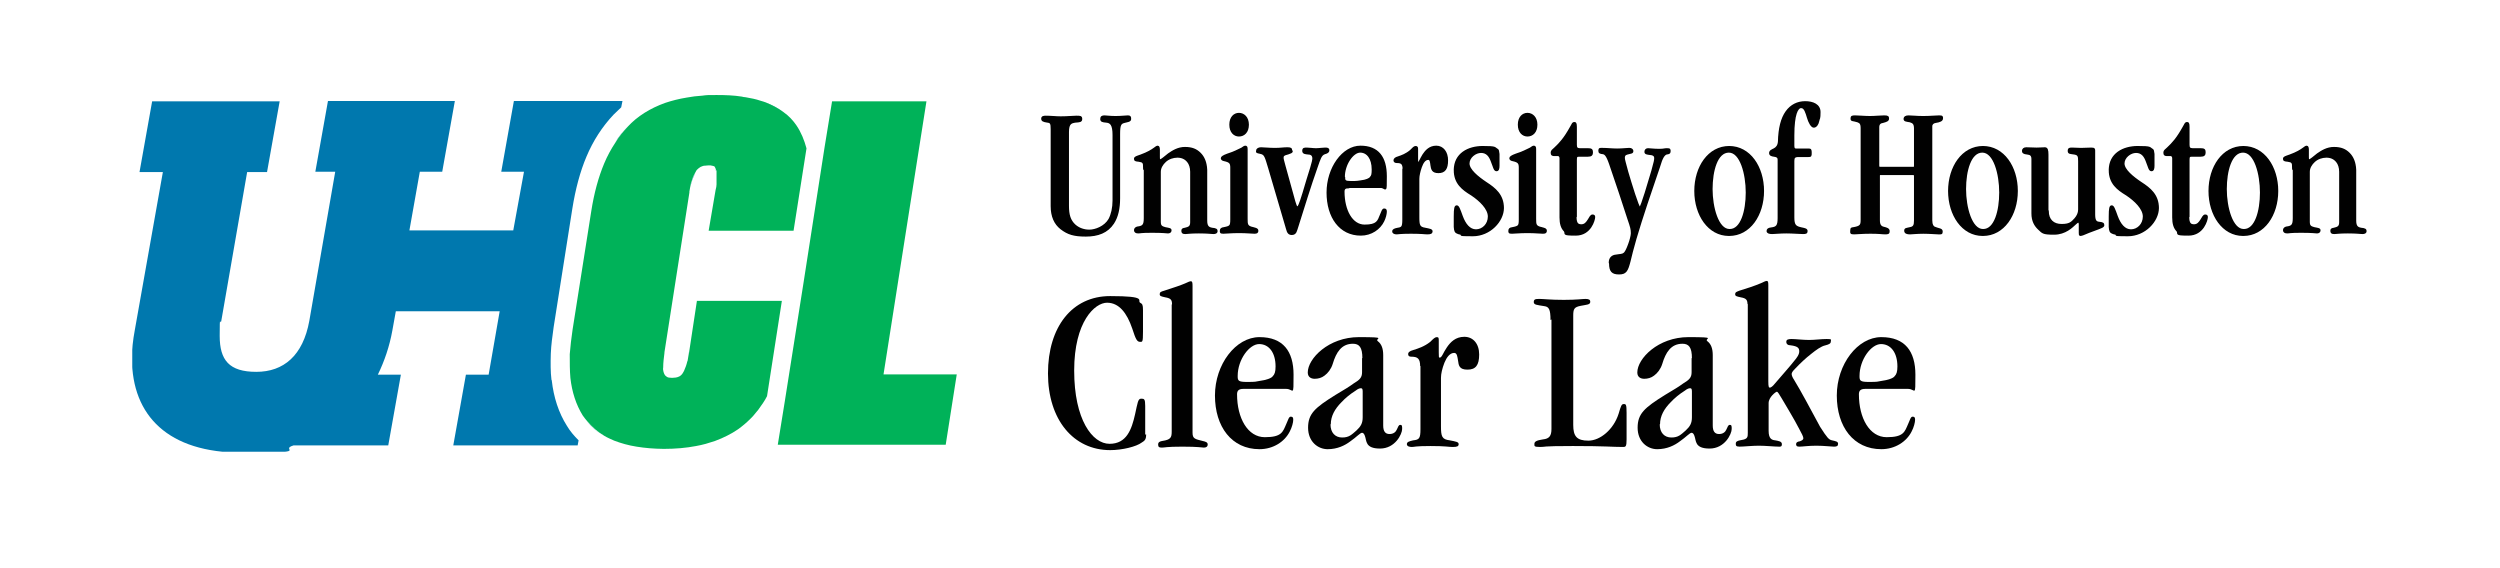 <?xml version="1.0" encoding="UTF-8"?>
<svg xmlns="http://www.w3.org/2000/svg" xmlns:xlink="http://www.w3.org/1999/xlink" version="1.1" viewBox="0 0 792 180">
  <defs>
    <style>
      .cls-1 {
        fill: none;
      }

      .cls-2 {
        fill: #00b259;
      }

      .cls-3 {
        stroke: #010101;
        stroke-miterlimit: 10;
        stroke-width: .5px;
      }

      .cls-3, .cls-4 {
        fill: #010101;
      }

      .cls-5 {
        fill: #0778ae;
      }

      .cls-6 {
        fill: #0078ae;
      }

      .cls-7 {
        clip-path: url(#clippath);
      }
    </style>
    <clipPath id="clippath">
      <rect class="cls-1" x="41.9" y="30.1" width="261.2" height="113"/>
    </clipPath>
  </defs>
  <!-- Generator: Adobe Illustrator 28.7.1, SVG Export Plug-In . SVG Version: 1.2.0 Build 142)  -->
  <g>
    <g id="Layer_1">
      <g>
        <g>
          <path class="cls-5" d="M212.8,119.9c-.8,0-1.3-.1-1.6-.3.3.2.8.3,1.6.3h0Z"/>
          <path class="cls-5" d="M216,118.6c-.2.3-.5.5-.8.7-.3.2-.7.3-1.1.4.4,0,.8-.2,1.1-.4.3-.2.6-.4.8-.7h0Z"/>
          <path class="cls-5" d="M219.6,103.1l-1.2,7.9c0,.4-.1.7-.2,1.1,0-.3.1-.7.2-1.1l1.2-7.9h0Z"/>
          <path class="cls-5" d="M218.8,58.7c0-.4.2-.8.3-1.1.2-.9.6-1.9,1.2-2.9-.5,1.1-.9,2-1.2,2.9,0,.3-.2.7-.3,1.1h0Z"/>
          <path class="cls-5" d="M225.1,52.4c.3,0,.5.1.7.2,0,0,.1,0,.2,0,0,0,0,0-.2,0-.2,0-.4-.1-.7-.2h0Z"/>
          <path class="cls-5" d="M220.9,53.6c.3-.3.5-.5.9-.7.3-.2.7-.3,1.1-.4-.4,0-.8.2-1.1.4-.3.2-.6.4-.9.7h0Z"/>
          <path class="cls-5" d="M222.9,52.4c.4,0,.9-.1,1.3-.1h0c-.5,0-.9,0-1.3.1h0Z"/>
          <path class="cls-5" d="M230.2,137.8c-1.2.6-2.5,1.2-3.9,1.7,1.4-.5,2.7-1.1,3.9-1.7h0Z"/>
          <path class="cls-5" d="M226.6,53.7c0,.1.1.3.2.4,0,0,0,0,0,.2,0,0,0-.1,0-.2,0-.1-.1-.3-.2-.4h0Z"/>
          <path class="cls-5" d="M234.9,30.7c.4,0,.8.1,1.2.2-.4,0-.8-.1-1.2-.2h0Z"/>
          <path class="cls-5" d="M210.1,142c3.7,0,7.1-.3,10.2-.9-3.1.6-6.6.9-10.2.9h0Z"/>
          <path class="cls-5" d="M217.5,30.9c1.6-.3,3.2-.5,4.9-.6-1.7.1-3.3.3-4.9.6h0Z"/>
          <path class="cls-5" d="M210.4,111.8c0,0,0,.2,0,.2,0,0,0-.2,0-.2l7.9-50.6c0-.1,0-.2,0-.3,0,.1,0,.2,0,.3l-7.9,50.6h0Z"/>
          <polygon class="cls-5" points="293.5 32.1 293.5 32.1 286.7 75.3 293.5 32.1 293.5 32.1"/>
          <path class="cls-5" d="M239.3,130.7c.6-.7,1.1-1.3,1.6-2.1.5-.7,1-1.4,1.4-2.1-.4.7-.9,1.4-1.4,2.1-.5.7-1,1.4-1.6,2.1h0Z"/>
          <polygon class="cls-5" points="248.6 127.3 246.4 140.9 246.4 140.9 248.6 127.3 248.6 127.3 248.6 127.3"/>
          <polygon class="cls-5" points="261.2 46.8 261.2 46.8 263.6 32.1 261.2 46.8 261.2 46.8"/>
          <path class="cls-5" d="M226.8,56.9c0,.4,0,.7,0,1,0,.1,0,.3,0,.5,0-.2,0-.4,0-.5,0-.3,0-.7,0-1h0Z"/>
          <polygon class="cls-5" points="256.2 79 254.6 89.3 254.6 89.3 256.2 79 256.2 79 256.2 79"/>
          <path class="cls-5" d="M248,35.5c-1.6-1.2-3.5-2.2-5.7-3.1-.5-.2-1-.3-1.6-.5.5.2,1.1.3,1.6.5,2.2.8,4.1,1.8,5.7,3.1h0Z"/>
          <path class="cls-5" d="M185.8,133.4c1.5,1.8,3.3,3.4,5.5,4.7-2.2-1.3-4-2.8-5.5-4.7h0Z"/>
          <path class="cls-5" d="M198.7,40.2h0c-1.4,1.5-2.7,3.1-3.8,4.9h0c1.2-1.7,2.4-3.4,3.8-4.9h0Z"/>
          <g class="cls-7">
            <path class="cls-5" d="M220.3,141.1c1-.2,2.1-.4,3.1-.7,1-.3,2-.6,2.9-.9-.9.3-1.9.6-2.9.9-1,.3-2,.5-3.1.7h0Z"/>
            <path class="cls-6" d="M174.7,120.3c-.3-2.5-.3-5.3-.2-8.3h0s0,0,0,0c.1-2.7.5-5.5.9-8.4l5.9-37.4c1-6.3,2.5-11.9,4.5-16.6,2.1-5,5-9.5,8.6-13.3.8-.8,1.6-1.5,2.4-2.3l.4-2h-34.4l-4,22.4h7.2l-3.4,18.6h-32.9l3.3-18.6h7.1l4-22.4h-40.2l-4,22.4h6.3l-8.2,47.2c-2,11.1-8.2,16.2-16.8,16.2s-11.6-3.7-11.6-11.4.2-3.1.5-4.7l8.2-47.2h6.3l4-22.4h-40.4l-4,22.4h7.4l-8.9,50.1c-.6,3.2-.9,6.1-.9,8.9,0,18.3,11.6,29.9,34.8,29.9s11.4-.8,16.4-2.3h30l4-22.4h-7.3c2.1-4.3,3.7-9,4.6-14l1.1-6.1h32.9l-3.5,20.1h-7.2l-4,22.4h39.4l.3-1.6c-1.4-1.4-2.7-2.9-3.7-4.6-2.6-4.1-4.2-9-4.8-14.4h0Z"/>
          </g>
          <path class="cls-2" d="M220.8,95.2l-1.2,7.9-1.2,7.9c0,.4-.1.7-.2,1.1-.1.7-.2,1.3-.3,1.8,0,.3-.1.5-.2.7-.1.4-.2.9-.4,1.4-.2.5-.4,1-.6,1.5-.2.4-.4.7-.6,1-.2.3-.5.5-.8.7-.3.2-.7.3-1.1.4-.4,0-.8.1-1.3.1h0c-.8,0-1.3-.1-1.6-.3-.3-.2-.5-.4-.6-.5-.1-.2-.2-.3-.3-.5,0-.2-.2-.4-.2-.6-.1-.4-.2-.9-.1-1.4,0-1.5.2-3,.4-4.6,0,0,0-.2,0-.2l7.9-50.6c0-.1,0-.2,0-.3.1-.8.3-1.5.4-2.1,0-.4.2-.8.3-1.1.2-.9.6-1.9,1.2-2.9.2-.4.4-.8.7-1,.3-.3.5-.5.9-.7.3-.2.7-.3,1.1-.4.4,0,.9-.1,1.3-.1h0c.3,0,.6,0,.9,0,.3,0,.5.1.7.2,0,0,.1,0,.2,0,.2,0,.2.2.3.2.2.3.3.6.4.9,0,.1.1.3.2.4,0,0,0,0,0,.2,0,.2,0,.6,0,1.3,0,.5,0,.9,0,1.3,0,.4,0,.7,0,1,0,.1,0,.3,0,.5,0,.5-.1,1.1-.3,1.8l-2.2,12.9h26.9l4.1-26.1c-.7-2.6-1.7-5.1-3.2-7.3-1.1-1.6-2.4-3-4.1-4.2-1.6-1.2-3.5-2.2-5.7-3.1-.5-.2-1-.3-1.6-.5-1.4-.5-3-.8-4.7-1.1-.4,0-.8-.1-1.2-.2-2.5-.4-5.1-.5-8-.5s-3,0-4.5.2c-1.7.1-3.3.3-4.9.6-2.5.4-4.8,1-6.9,1.7-4.7,1.7-8.8,4.2-11.9,7.6-1.4,1.5-2.7,3.1-3.8,4.9h0c-1.4,2.1-2.6,4.3-3.6,6.7-1.8,4.3-3.2,9.4-4.1,15.2l-5.9,37.4c-.4,2.7-.7,5.3-.9,7.8,0,2.7,0,5.2.2,7.5.5,4.5,1.8,8.5,3.9,11.9.4.6.9,1.2,1.4,1.8,1.5,1.8,3.3,3.4,5.5,4.7,1,.6,2,1,3.1,1.5,2.1.8,4.5,1.5,7.1,1.9,1.3.2,2.7.4,4.1.5,1.4.1,2.9.2,4.5.2,3.7,0,7.1-.3,10.2-.9,1-.2,2.1-.4,3.1-.7,1-.3,2-.6,2.9-.9,1.4-.5,2.7-1.1,3.9-1.7,1.2-.6,2.4-1.3,3.4-2,1.4-1,2.7-2.1,3.9-3.3.6-.6,1.2-1.2,1.7-1.9.6-.7,1.1-1.3,1.6-2.1.5-.7,1-1.4,1.4-2.1.2-.4.4-.7.6-1.1l4.7-30.2h-26.9Z"/>
          <polygon class="cls-2" points="279.9 118.6 279.9 118.6 286.7 75.3 293.5 32.1 263.6 32.1 261.2 46.8 256.2 79 254.6 89.3 248.6 127.3 246.4 140.9 299.6 140.9 303.1 118.6 279.9 118.6 279.9 118.6"/>
        </g>
        <g>
          <path class="cls-3" d="M338.4,65.2c0,3,.6,4.4,1.6,5.6,1.3,1.5,3.2,2.2,5.1,2.2s4.9-1.1,6.3-3.5c.8-1.5,1.3-3.6,1.3-6v-20.7c0-3.3-.8-4.1-2.3-4.2-1.1-.1-1.6-.2-1.6-.9s.4-.9,1.1-.9,1.6.2,3.5.2,3.2-.2,3.9-.2.8.2.8.9-.8.7-1.9,1c-1.2.3-1.6.8-1.6,3.7v20.4c0,3.3-.6,5.9-1.9,7.9-1.9,2.9-4.9,4-8.7,4s-5.7-.6-7.9-2.3c-1.9-1.5-3-3.8-3-7.1v-24.4c0-1.8-.2-2.2-1.3-2.3-1.3-.2-1.7-.4-1.7-1s.5-.7,1.2-.7c1.6,0,3.1.2,4.7.2,2.5,0,3.8-.2,5-.2s1.6,0,1.6.8-.6.8-1.9.9c-1.3.2-2.3.4-2.3,3.2v23.5Z"/>
          <path class="cls-3" d="M362.4,53.1c0-1.7-.3-1.9-1.6-2.1-1.1-.1-1.3-.2-1.3-.7s.5-.6,1.9-1.1c2.2-.8,3.5-1.6,4.3-2.2.5-.4.8-.6,1.1-.6s.4.5.4,1v2.3c0,.9.1,1,.3,1,.5,0,1.4-.9,2.7-1.9,1.3-.9,3-2,5.2-2s3.6.6,4.8,1.8,1.9,2.9,2,5.2v16.1c0,1.9.7,2.3,1.8,2.5,1.1.1,1.5.3,1.5.8s-.4.7-1.1.7-1.7-.2-4.6-.2-3.5.2-4.3.2-1-.2-1-.8.4-.6.9-.7c1.3-.3,1.9-.6,1.9-2v-16c0-1.3-.4-2.5-1-3.2-.8-1-1.9-1.5-3.3-1.5s-2.8.5-3.8,1.4-1.7,2.1-1.7,3.3v15.9c0,1.2.4,1.6,1.6,1.9,1.5.3,1.8.3,1.8.8s-.4.7-.9.7-1.2-.2-5-.2-3.6.2-4.4.2-1.1-.3-1.1-.8.4-.8.9-.9c1.8-.2,2.2-.8,2.2-2.9v-16.3Z"/>
          <path class="cls-3" d="M390,53.1c0-1.5-.4-1.9-2.2-2.3-.6-.1-.8-.4-.8-.7s.5-.7,1.9-1.2c1.9-.6,3.3-1.3,4.5-1.9.5-.4.9-.6,1.1-.6.4,0,.5.2.5.9v22c0,1.8,0,2.5,2,2.9,1.1.3,1.4.4,1.4.9s-.2.7-1,.7c-1.1,0-2.2-.2-4.9-.2s-3.9.2-4.9.2-.9-.2-.9-.7.2-.8,1.1-.9c2-.4,2.2-.6,2.2-2.7v-16.5ZM392.5,43c-1.5,0-2.8-1.2-2.8-3.5s1.3-3.5,2.8-3.5,2.9,1.2,2.9,3.5-1.3,3.5-2.9,3.5h0Z"/>
          <path class="cls-3" d="M409.3,47.9c0,.4-.5.5-1.3.8-1.3.3-1.6.6-1.6,1.2s.1.7.5,2.3c.8,3,1.7,6.1,2.6,9.4,1,3.8,1.2,4,1.5,4s.6-.2,1.9-4.5c.8-2.8,1.6-5.3,2.4-7.9.5-1.6.7-2.6.7-3,0-1.2-.8-1.5-1.6-1.5-.8-.1-1.6-.1-1.6-.9s.4-.8,1.2-.8,1.9.2,2.9.2,2.1-.2,2.9-.2,1.1.1,1.1.6-.4.8-1.2,1c-1.3.4-1.6,1.8-2.5,4.3-2.2,6.2-4.1,12.5-6.1,18.8-.5,1.4-.5,2.5-1.9,2.5s-1.4-1.5-1.8-2.6c-1.9-6.4-4.2-14.2-5.4-18.4-1.1-3.6-1.2-4.4-2.7-4.7s-1.1-.3-1.1-.8.6-.8,1.3-.8,2.6.2,4.4.2,2.7-.2,3.9-.2,1.3.2,1.3.8h0Z"/>
          <path class="cls-3" d="M427.2,59.4c-1.1,0-1.5.4-1.5,1.3,0,6,2.6,10.7,6.6,10.7s4.3-1.3,5.1-3.3c.5-1.1.6-1.8,1.1-1.8s.6.2.6.8-.3,1.9-.8,2.9c-1.2,2.5-3.9,4.4-7.2,4.4-6.6,0-10.6-5.6-10.6-13.4s4.9-14.6,10.5-14.6,8.1,3.5,8.1,9.4,0,3.5-1.7,3.5h-10.2ZM425.9,56.2c0,1.1.2,1.4,2.2,1.4s2.1-.1,2.9-.2c1.8-.2,2.9-.7,3.2-1.2.5-.5.6-1.1.6-2.5,0-3.5-1.6-5.6-3.9-5.6s-5.1,3.9-5.1,8h0Z"/>
          <path class="cls-3" d="M444.6,53.7c0-1.9-.6-2.3-2.1-2.3-.5,0-.8-.2-.8-.6s.4-.8,1.2-1c1.2-.4,2.6-.9,4-2.1.8-.8,1.1-1.2,1.6-1.2s.5.3.5.9c0,.8,0,1.8,0,2.9s0,1.3.2,1.3c.5,0,.8-1.2,1.7-2.6.8-1.2,2-2.6,4.1-2.6s3.5,1.8,3.5,4.4-.8,3.8-2.8,3.8-2.1-1.1-2.3-2.3c-.1-.9-.2-1.9-.9-1.9-1.1,0-1.8,1.1-2.3,2.5-.5,1.4-.8,2.8-.8,3.8v12.1c0,2.6.2,3.3,2.1,3.6,1.5.3,2.1.4,2.1.9s-.4.7-1.4.7-1.5-.2-5.2-.2-3.8.2-4.5.2-1.2-.2-1.2-.7.5-.7,1.5-.9c1.4-.2,1.7-.5,1.7-2.8v-15.9Z"/>
          <path class="cls-3" d="M460.8,53.9c0-5.2,4.4-7.4,8.9-7.4s3.6.3,4.7.9c.2.1.3.5.4,1.4,0,.5,0,1.2,0,2.2v1.5c0,1-.2,1.5-.7,1.5-.7,0-.8-1-1.6-3-.6-1.6-1.5-2.8-3.3-2.8s-3.9,1.6-3.9,3.6,2.8,4.3,5.5,6.1c2.8,1.8,5.4,3.9,5.4,8s-4.2,8.7-9.6,8.7-2.9-.2-3.9-.5c-.5-.1-.9-.2-1.2-.4-.4-.2-.6-.5-.7-1.8,0-.7,0-1.8,0-3.3,0-2.7.2-3.3.7-3.3s.8.8,1.7,3.3c.9,2.4,2.3,4.3,4.4,4.3s4-1.8,4-4.3-2.7-5.1-5.4-6.9c-2.8-1.7-5.4-3.6-5.4-7.8h0Z"/>
          <path class="cls-3" d="M481.4,53.1c0-1.5-.4-1.9-2.2-2.3-.6-.1-.8-.4-.8-.7s.5-.7,1.9-1.2c1.9-.6,3.3-1.3,4.5-1.9.5-.4.9-.6,1.1-.6.4,0,.5.2.5.9v22c0,1.8,0,2.5,2,2.9,1.1.3,1.4.4,1.4.9s-.2.7-1,.7c-1.1,0-2.2-.2-4.9-.2s-3.9.2-4.9.2-.9-.2-.9-.7.2-.8,1.1-.9c2-.4,2.2-.6,2.2-2.7v-16.5ZM483.9,43c-1.5,0-2.8-1.2-2.8-3.5s1.3-3.5,2.8-3.5,2.9,1.2,2.9,3.5-1.3,3.5-2.9,3.5h0Z"/>
          <path class="cls-3" d="M499.2,68.7c0,2.2.7,2.6,1.8,2.6s1.7-.8,2.2-1.6.8-1.5,1.3-1.5.6.2.6.6c0,.8-1.2,5.6-5.9,5.6s-2.8-.4-3.6-1.3c-.9-.9-1.3-2.3-1.3-4.2v-18.8c0-.5-.3-.8-.6-.9-.4,0-.9,0-1.3,0-.5,0-.9-.1-.9-.8s.4-.8,1.1-1.5c1.6-1.5,3-3,5-6.6.6-1.1.7-1.4,1.1-1.4s.6.1.6,1.3v5.7c0,.9.3,1.3,1.2,1.3h2.6c1,0,1.3.2,1.3,1s-.2,1.2-1.4,1.2h-2.8c-.7,0-.9.2-.9,1.2v18Z"/>
          <path class="cls-3" d="M509.9,83.2c0-1.4.8-2.2,2.1-2.3,1-.2,1.9-.1,2.5-.6.4-.2,1-1.4,1.5-2.8.5-1.3.9-2.9.9-3.6,0-1.3-.2-2-1.1-4.6-1.6-5-3.5-10.7-5.8-17.4-1-2.9-1.6-3.2-2.2-3.3-.9-.1-1.2-.2-1.2-.9s.4-.6,1-.6c1.5,0,3.1.2,4.7.2s3.2-.2,3.8-.2,1.1.2,1.1.8-.6.5-1.6.8c-.9.2-1.1.7-1.1,1.3s.4,1.8,1.1,4.5c1.1,3.7,3.4,11.3,3.9,11.3s3-8.7,3.9-11.7c.8-2.9.9-3.4.9-4,0-.9-.6-1.2-2-1.3-.5-.1-1.1-.1-1.1-.7s.4-.9.9-.9,1.8.2,3.5.2,1.5-.2,2.5-.2.9.2.9.8-.4.6-1,.7c-.8.2-1.5,1.2-2.3,4-2.9,8.5-5.4,15.8-7.5,22.9-.9,3.2-1.5,5.4-1.9,7.2-.8,3.1-1.3,3.9-3.4,3.9s-2.9-.8-2.9-3.2h0Z"/>
          <path class="cls-3" d="M547.7,74.5c-6.4,0-10.7-6.4-10.7-14s4.3-14,10.8-14,10.8,6.4,10.8,14-4.3,14-10.8,14h0ZM548,72.8c3.7,0,5.3-6,5.3-11.8s-1.8-12.9-5.6-12.9-5.4,6-5.4,11.8,1.9,12.9,5.6,12.9h0Z"/>
          <path class="cls-3" d="M568.2,68.9c0,2.5.6,3,2.6,3.4.9.2,1.6.3,1.6.9s-.3.7-1.2.7c-1.3,0-3.2-.2-5.3-.2s-3.6.2-4.5.2-1.5-.2-1.5-.7.3-.8,1.2-.9c1.8-.2,2.3-.8,2.3-3.2v-18.5c0-.9-.6-1.1-1.4-1.2-.6-.1-1.3-.2-1.3-.9s.6-.9,1.4-1.3c.7-.4,1.3-1,1.4-2.4.1-4.2.9-7.3,2.4-9.4,1.5-2.1,3.6-3.1,6-3.1s4.6.9,4.6,3.2-.2,1.8-.4,2.8c-.2,1.1-.8,1.9-1.5,1.9s-1.5-1.5-1.9-2.9c-.5-1.6-.9-3.3-2.1-3.3s-2.4,2.2-2.4,8.9,0,2.3,0,3.3c0,.9.3,1.1.8,1.1h3.9c.7,0,.8.1.8,1.1s0,1.1-.8,1.1h-3.1c-1.3,0-1.6.4-1.6,1.5v17.9Z"/>
          <path class="cls-3" d="M595.8,55c-.4,0-.5.2-.5.8v14c0,1.6.6,2.1,1.5,2.3.8.2,1.6.4,1.6,1.1s-.2.8-1.2.8-1.6-.2-4.6-.2-4,.2-5.2.2-1-.2-1-1,.3-.7.9-.8c2.2-.4,2.4-.9,2.4-2.6v-29c0-1.6-.5-1.8-1.2-2.1-1.6-.5-2-.2-2-.9s.2-.8,1.2-.8,3,.2,4.7.2,3.3-.2,4.5-.2,1.3.2,1.3.8-.6.8-1.7,1.1c-.8.1-1.4.5-1.4,1.6v12.1c0,.5.1.7.6.7h10.4c.5,0,.5-.2.5-.8v-11.6c0-1.5-.5-1.9-1.5-2.2-1.1-.2-1.8-.2-1.8-.8s.5-.9,1.3-.9c1.2,0,2.4.2,4.7.2s3.9-.2,5-.2,1,.2,1,.7c0,.7-.8,1-2.1,1.2-.8.1-1.3.6-1.3,1.3v29.8c0,1.3.4,2.1,1.1,2.3,1.1.5,2.2.4,2.2,1.2s-.2.7-1.1.7-2.5-.2-4.8-.2-3.3.2-4.2.2-1.6-.2-1.6-.9.4-.6,1.6-.9c1.2-.2,1.5-.8,1.5-2.3v-14c0-.5-.1-.7-.5-.7h-10.5Z"/>
          <path class="cls-3" d="M628.1,74.5c-6.4,0-10.7-6.4-10.7-14s4.3-14,10.8-14,10.8,6.4,10.8,14-4.3,14-10.8,14h0ZM628.3,72.8c3.7,0,5.3-6,5.3-11.8s-1.8-12.9-5.6-12.9-5.4,6-5.4,11.8,1.9,12.9,5.6,12.9h0Z"/>
          <path class="cls-3" d="M648.8,66.8c0,2.9,1.7,4.4,4.3,4.4s3.2-.7,4.3-1.9c.7-.8,1.2-1.8,1.2-2.9v-15.4c0-1.6-.2-2.1-1.5-2.3-1.3-.2-1.8-.1-1.8-.9s.4-.8,1.2-.8,1.8.1,2.8.1,2.1-.1,3.2-.1,1,.2,1,1.3v19.6c0,1.9.4,2.5,1.5,2.6,1.1.1,1.4.3,1.4.8,0,.5-.4.6-1.6,1.1-2.5.9-4,1.5-4.9,1.9-.4.1-.5.2-.8.2s-.3-.2-.3-.7v-2.7c0-.6-.2-.8-.4-.8s-.5.2-.8.5c-1.2,1.1-3.3,3.3-6.9,3.3s-3.6-.4-4.8-1.5c-1.2-1.1-2.1-2.6-2.1-5v-17.2c0-1.2-.5-1.6-1.6-1.7-1.1-.1-1.4-.4-1.4-.9s.4-.9,1.1-.9c1.1,0,2.2.1,3.3.1s1.9-.1,2.6-.1.9.6.9,2.1v17.7Z"/>
          <path class="cls-3" d="M668.3,53.9c0-5.2,4.4-7.4,8.9-7.4s3.6.3,4.7.9c.2.1.3.5.4,1.4,0,.5,0,1.2,0,2.2v1.5c0,1-.2,1.5-.7,1.5-.7,0-.8-1-1.6-3-.6-1.6-1.5-2.8-3.3-2.8s-3.9,1.6-3.9,3.6,2.8,4.3,5.5,6.1c2.8,1.8,5.4,3.9,5.4,8s-4.2,8.7-9.6,8.7-2.9-.2-3.9-.5c-.5-.1-.9-.2-1.2-.4-.4-.2-.6-.5-.7-1.8,0-.7,0-1.8,0-3.3,0-2.7.2-3.3.7-3.3s.8.8,1.7,3.3c.9,2.4,2.3,4.3,4.4,4.3s4-1.8,4-4.3-2.7-5.1-5.4-6.9c-2.8-1.7-5.4-3.6-5.4-7.8h0Z"/>
          <path class="cls-3" d="M693.3,68.7c0,2.2.7,2.6,1.8,2.6s1.7-.8,2.2-1.6.8-1.5,1.3-1.5.6.2.6.6c0,.8-1.2,5.6-5.9,5.6s-2.8-.4-3.6-1.3c-.9-.9-1.3-2.3-1.3-4.2v-18.8c0-.5-.3-.8-.6-.9-.4,0-.9,0-1.3,0-.5,0-.9-.1-.9-.8s.4-.8,1.1-1.5c1.6-1.5,3-3,5-6.6.6-1.1.7-1.4,1.1-1.4s.6.1.6,1.3v5.7c0,.9.3,1.3,1.2,1.3h2.6c1,0,1.3.2,1.3,1s-.2,1.2-1.4,1.2h-2.8c-.7,0-.9.2-.9,1.2v18Z"/>
          <path class="cls-3" d="M710.6,74.5c-6.4,0-10.7-6.4-10.7-14s4.3-14,10.8-14,10.8,6.4,10.8,14-4.3,14-10.8,14h0ZM710.9,72.8c3.7,0,5.3-6,5.3-11.8s-1.8-12.9-5.6-12.9-5.4,6-5.4,11.8,1.9,12.9,5.6,12.9h0Z"/>
          <path class="cls-3" d="M726.4,53.1c0-1.7-.3-1.9-1.6-2.1-1.1-.1-1.3-.2-1.3-.7s.5-.6,1.9-1.1c2.2-.8,3.5-1.6,4.3-2.2.5-.4.8-.6,1.1-.6s.4.5.4,1v2.3c0,.9.1,1,.3,1,.5,0,1.4-.9,2.7-1.9,1.3-.9,3-2,5.2-2s3.6.6,4.8,1.8,1.9,2.9,2,5.2v16.1c0,1.9.7,2.3,1.8,2.5,1.1.1,1.5.3,1.5.8s-.4.7-1.1.7-1.7-.2-4.6-.2-3.5.2-4.3.2-1-.2-1-.8.4-.6.9-.7c1.3-.3,1.9-.6,1.9-2v-16c0-1.3-.4-2.5-1-3.2-.8-1-1.9-1.5-3.3-1.5s-2.8.5-3.8,1.4-1.7,2.1-1.7,3.3v15.9c0,1.2.4,1.6,1.6,1.9,1.5.3,1.8.3,1.8.8s-.4.7-.9.7-1.2-.2-5-.2-3.6.2-4.4.2-1.1-.3-1.1-.8.4-.8.9-.9c1.8-.2,2.2-.8,2.2-2.9v-16.3Z"/>
        </g>
        <g>
          <path class="cls-4" d="M363.1,137.6c0,1.6-.4,2-1.4,2.6-1.7,1.3-6.2,2.4-10,2.4-11.6,0-19.7-9.6-19.7-24.3s7.6-24.5,19.7-24.5,8.4,1.4,9.5,2.1c.7.4.9.6.9,2.4,0,1.3,0,3.4,0,6.8s-.2,3.2-.9,3.2c-1,0-1.4-.8-2.5-4.2-1.7-5-4.2-8.2-8-8.2s-10.4,5.9-10.4,21.5,5.8,23.2,11.2,23.2,7-4.5,8.1-9.4c.8-3.6.9-4.9,1.9-4.9s1.3.1,1.3,2.3v9.1Z"/>
          <path class="cls-4" d="M371.3,96.4c0-1.4-.4-1.9-2.1-2.2-1.4-.3-1.8-.4-1.8-1s.3-.8,1.4-1.1c3.1-1,5.2-1.7,6.6-2.3,1.1-.5,1.5-.7,1.9-.7s.5.4.5,1.5v46.5c0,1.9.8,2,3.2,2.6.9.2,1.6.4,1.6,1.1s-.5,1-1.2,1-1.6-.3-6.8-.3-5.6.3-6.5.3-1.2-.2-1.2-1,.7-1,1.3-1.1c2.7-.4,3-1.1,3-3v-40.2Z"/>
          <path class="cls-4" d="M393.9,123.2c-1.4,0-2,.5-2,1.7,0,7.6,3.4,13.6,8.8,13.6s5.7-1.7,6.8-4.2c.6-1.3.8-2.3,1.4-2.3s.8.2.8,1-.4,2.4-1.1,3.7c-1.6,3.2-5.2,5.6-9.6,5.6-8.8,0-14.1-7.1-14.1-17s6.6-18.5,14.1-18.5,10.8,4.5,10.8,11.9,0,4.5-2.3,4.5h-13.6ZM392.1,119.2c0,1.4.2,1.8,3,1.8s2.7-.1,3.8-.3c2.3-.3,3.9-.9,4.3-1.5.6-.6.9-1.4.9-3.1,0-4.4-2.1-7.1-5.2-7.1s-6.8,4.9-6.8,10.1h0Z"/>
          <path class="cls-4" d="M431.6,113.5c0-3.5-1-4.6-3-4.6-3.6,0-5.3,2.7-6.4,6.4-.5,1.6-1.5,2.9-2.6,3.7-.9.7-2,1-3.1,1s-2.2-.5-2.2-2c0-4.4,6.6-11.2,16.2-11.2s4.8.4,6,1.3c1.2.9,1.7,2.4,1.7,4.4v22.3c0,1.9.7,2.7,2,2.7s2-.7,2.3-1.4c.4-.7.5-1.5,1.1-1.5s.6.4.6,1.3c0,1.6-2.2,6.2-7,6.2s-4.2-2.5-4.8-4c-.2-.6-.5-1-.9-1-.6,0-1.8,1.4-3.7,2.7-1.7,1.3-4.1,2.5-7.2,2.5s-6.2-2.4-6.2-6.8,2.1-6.3,8.7-10.4c2.7-1.6,4.5-2.7,5.7-3.6,2-1.2,2.7-1.9,2.7-3.6v-4.5ZM421.5,134.4c0,2.7,1.5,4.2,3.7,4.2s3-.9,4.5-2.2c1.4-1.3,2-2.3,2-4.2v-8.2c0-.8-.2-1-.5-1s-.8,0-1.8.8c-1.6,1-3.2,2.3-4.4,3.6-2.1,2.1-3.4,4.4-3.4,7h0Z"/>
          <path class="cls-4" d="M449.9,116c0-2.4-.8-3-2.8-3-.6,0-1-.2-1-.8s.5-1,1.6-1.3c1.6-.5,3.5-1.1,5.4-2.6,1-1,1.5-1.5,2.1-1.5s.6.4.6,1.1c0,1,0,2.2,0,3.7s0,1.7.3,1.7c.7,0,1.1-1.6,2.3-3.3,1.1-1.6,2.7-3.3,5.5-3.3s4.7,2.2,4.7,5.6-1.1,4.8-3.7,4.8-2.8-1.3-3-2.9c-.2-1.2-.3-2.4-1.2-2.4-1.4,0-2.4,1.4-3.1,3.1-.7,1.8-1.1,3.5-1.1,4.8v15.3c0,3.3.3,4.2,2.8,4.5,2,.4,2.8.5,2.8,1.2s-.5.9-1.9.9-2-.3-7-.3-5.1.3-5.9.3-1.6-.2-1.6-.9.7-.9,2-1.2c1.9-.2,2.3-.6,2.3-3.5v-20.1Z"/>
          <path class="cls-4" d="M491.2,101.4c0-3.4-.5-4.2-1.9-4.4-2.4-.4-3.4-.4-3.4-1.3s.5-1,1.8-1,3.4.3,7.7.3,5.8-.3,6.9-.3,1.5.3,1.5.9c0,1-1.2.9-3.1,1.3-2,.4-2.3,1-2.3,3.1v34.6c0,3.6,1.1,5,4.8,5s8-3.5,9.6-8.6c.7-2.4.9-3,1.6-3s.9.1.9,2.8,0,5.6,0,8.4c0,2.3-.3,2.4-1.1,2.4-3.6,0-5.4-.3-15.9-.3s-8.4.3-10.4.3-1.8-.3-1.8-1,.7-1.1,2.7-1.4c2-.2,2.7-1.1,2.7-3.3v-34.7Z"/>
          <path class="cls-4" d="M536,113.5c0-3.5-1-4.6-3-4.6-3.6,0-5.3,2.7-6.4,6.4-.5,1.6-1.5,2.9-2.6,3.7-.9.7-2,1-3.1,1s-2.2-.5-2.2-2c0-4.4,6.6-11.2,16.2-11.2s4.8.4,6,1.3c1.2.9,1.7,2.4,1.7,4.4v22.3c0,1.9.7,2.7,2,2.7s2-.7,2.3-1.4c.4-.7.5-1.5,1.1-1.5s.6.4.6,1.3c0,1.6-2.2,6.2-7,6.2s-4.2-2.5-4.8-4c-.2-.6-.5-1-.9-1-.6,0-1.8,1.4-3.7,2.7-1.7,1.3-4.1,2.5-7.2,2.5s-6.2-2.4-6.2-6.8,2.1-6.3,8.7-10.4c2.7-1.6,4.5-2.7,5.7-3.6,2-1.2,2.7-1.9,2.7-3.6v-4.5ZM525.8,134.4c0,2.7,1.5,4.2,3.7,4.2s3-.9,4.5-2.2c1.4-1.3,2-2.3,2-4.2v-8.2c0-.8-.2-1-.5-1s-.8,0-1.8.8c-1.6,1-3.2,2.3-4.4,3.6-2.1,2.1-3.4,4.4-3.4,7h0Z"/>
          <path class="cls-4" d="M553.6,96.4c0-1.4-.4-1.9-2.1-2.2-1.4-.3-1.8-.4-1.8-1s.3-.7,1.3-1.1c2.3-.7,4.8-1.5,6.9-2.4.9-.4,1.4-.7,1.8-.7s.5.3.5,1.3v30.5c0,1.9.2,2,.5,2s.9-.4,1.6-1.3c2.1-2.5,4.6-5.2,6.7-7.9.9-1.2,1-1.8,1-2.3,0-1-.4-1.6-2.7-1.9-.9,0-1.4-.4-1.4-1.1s.5-.9,1.7-.9,3.6.3,5.5.3,3.8-.3,5.6-.3,1.3.2,1.3.8-.5.9-1.7,1.2c-1.4.3-3,1.5-4.5,2.7-1.8,1.4-3.5,3-5.1,4.7-.9.9-1.1,1.3-1.1,1.7s.2,1,.8,1.9c2.1,3.4,5,8.9,8.2,14.8,2.3,3.6,2.8,4.1,3.8,4.3,1.3.3,1.9.4,1.9,1.1s-.4.9-1.3.9-3.1-.3-5.6-.3-4.4.3-5.3.3-1-.2-1.1-.7c0-.7.5-.9,1.2-1,.5-.2,1.1-.4,1.1-1,0-.4-.5-1.5-1.3-2.9-1.7-3.3-4.1-7.2-5.5-9.6-.9-1.5-1.3-2.2-1.6-2.2s-2.6,1.7-2.6,3.6v8.8c0,2.6,1.1,2.9,2.1,3,1,.2,2.1.3,2.1,1.2s-.5.8-1,.8c-1.3,0-4.2-.3-6.3-.3s-4.9.3-6.1.3-1.2-.4-1.2-1,.5-.9,1.8-1.1c2-.3,2-1,2-2.3v-40.9Z"/>
          <path class="cls-4" d="M590.9,123.2c-1.4,0-2,.5-2,1.7,0,7.6,3.4,13.6,8.8,13.6s5.7-1.7,6.8-4.2c.6-1.3.8-2.3,1.4-2.3s.8.2.8,1-.4,2.4-1.1,3.7c-1.6,3.2-5.2,5.6-9.6,5.6-8.8,0-14.1-7.1-14.1-17s6.6-18.5,14.1-18.5,10.8,4.5,10.8,11.9,0,4.5-2.3,4.5h-13.6ZM589.1,119.2c0,1.4.2,1.8,3,1.8s2.7-.1,3.8-.3c2.3-.3,3.9-.9,4.3-1.5.6-.6.9-1.4.9-3.1,0-4.4-2.1-7.1-5.2-7.1s-6.8,4.9-6.8,10.1h0Z"/>
        </g>
      </g>
    </g>
  </g>
</svg>